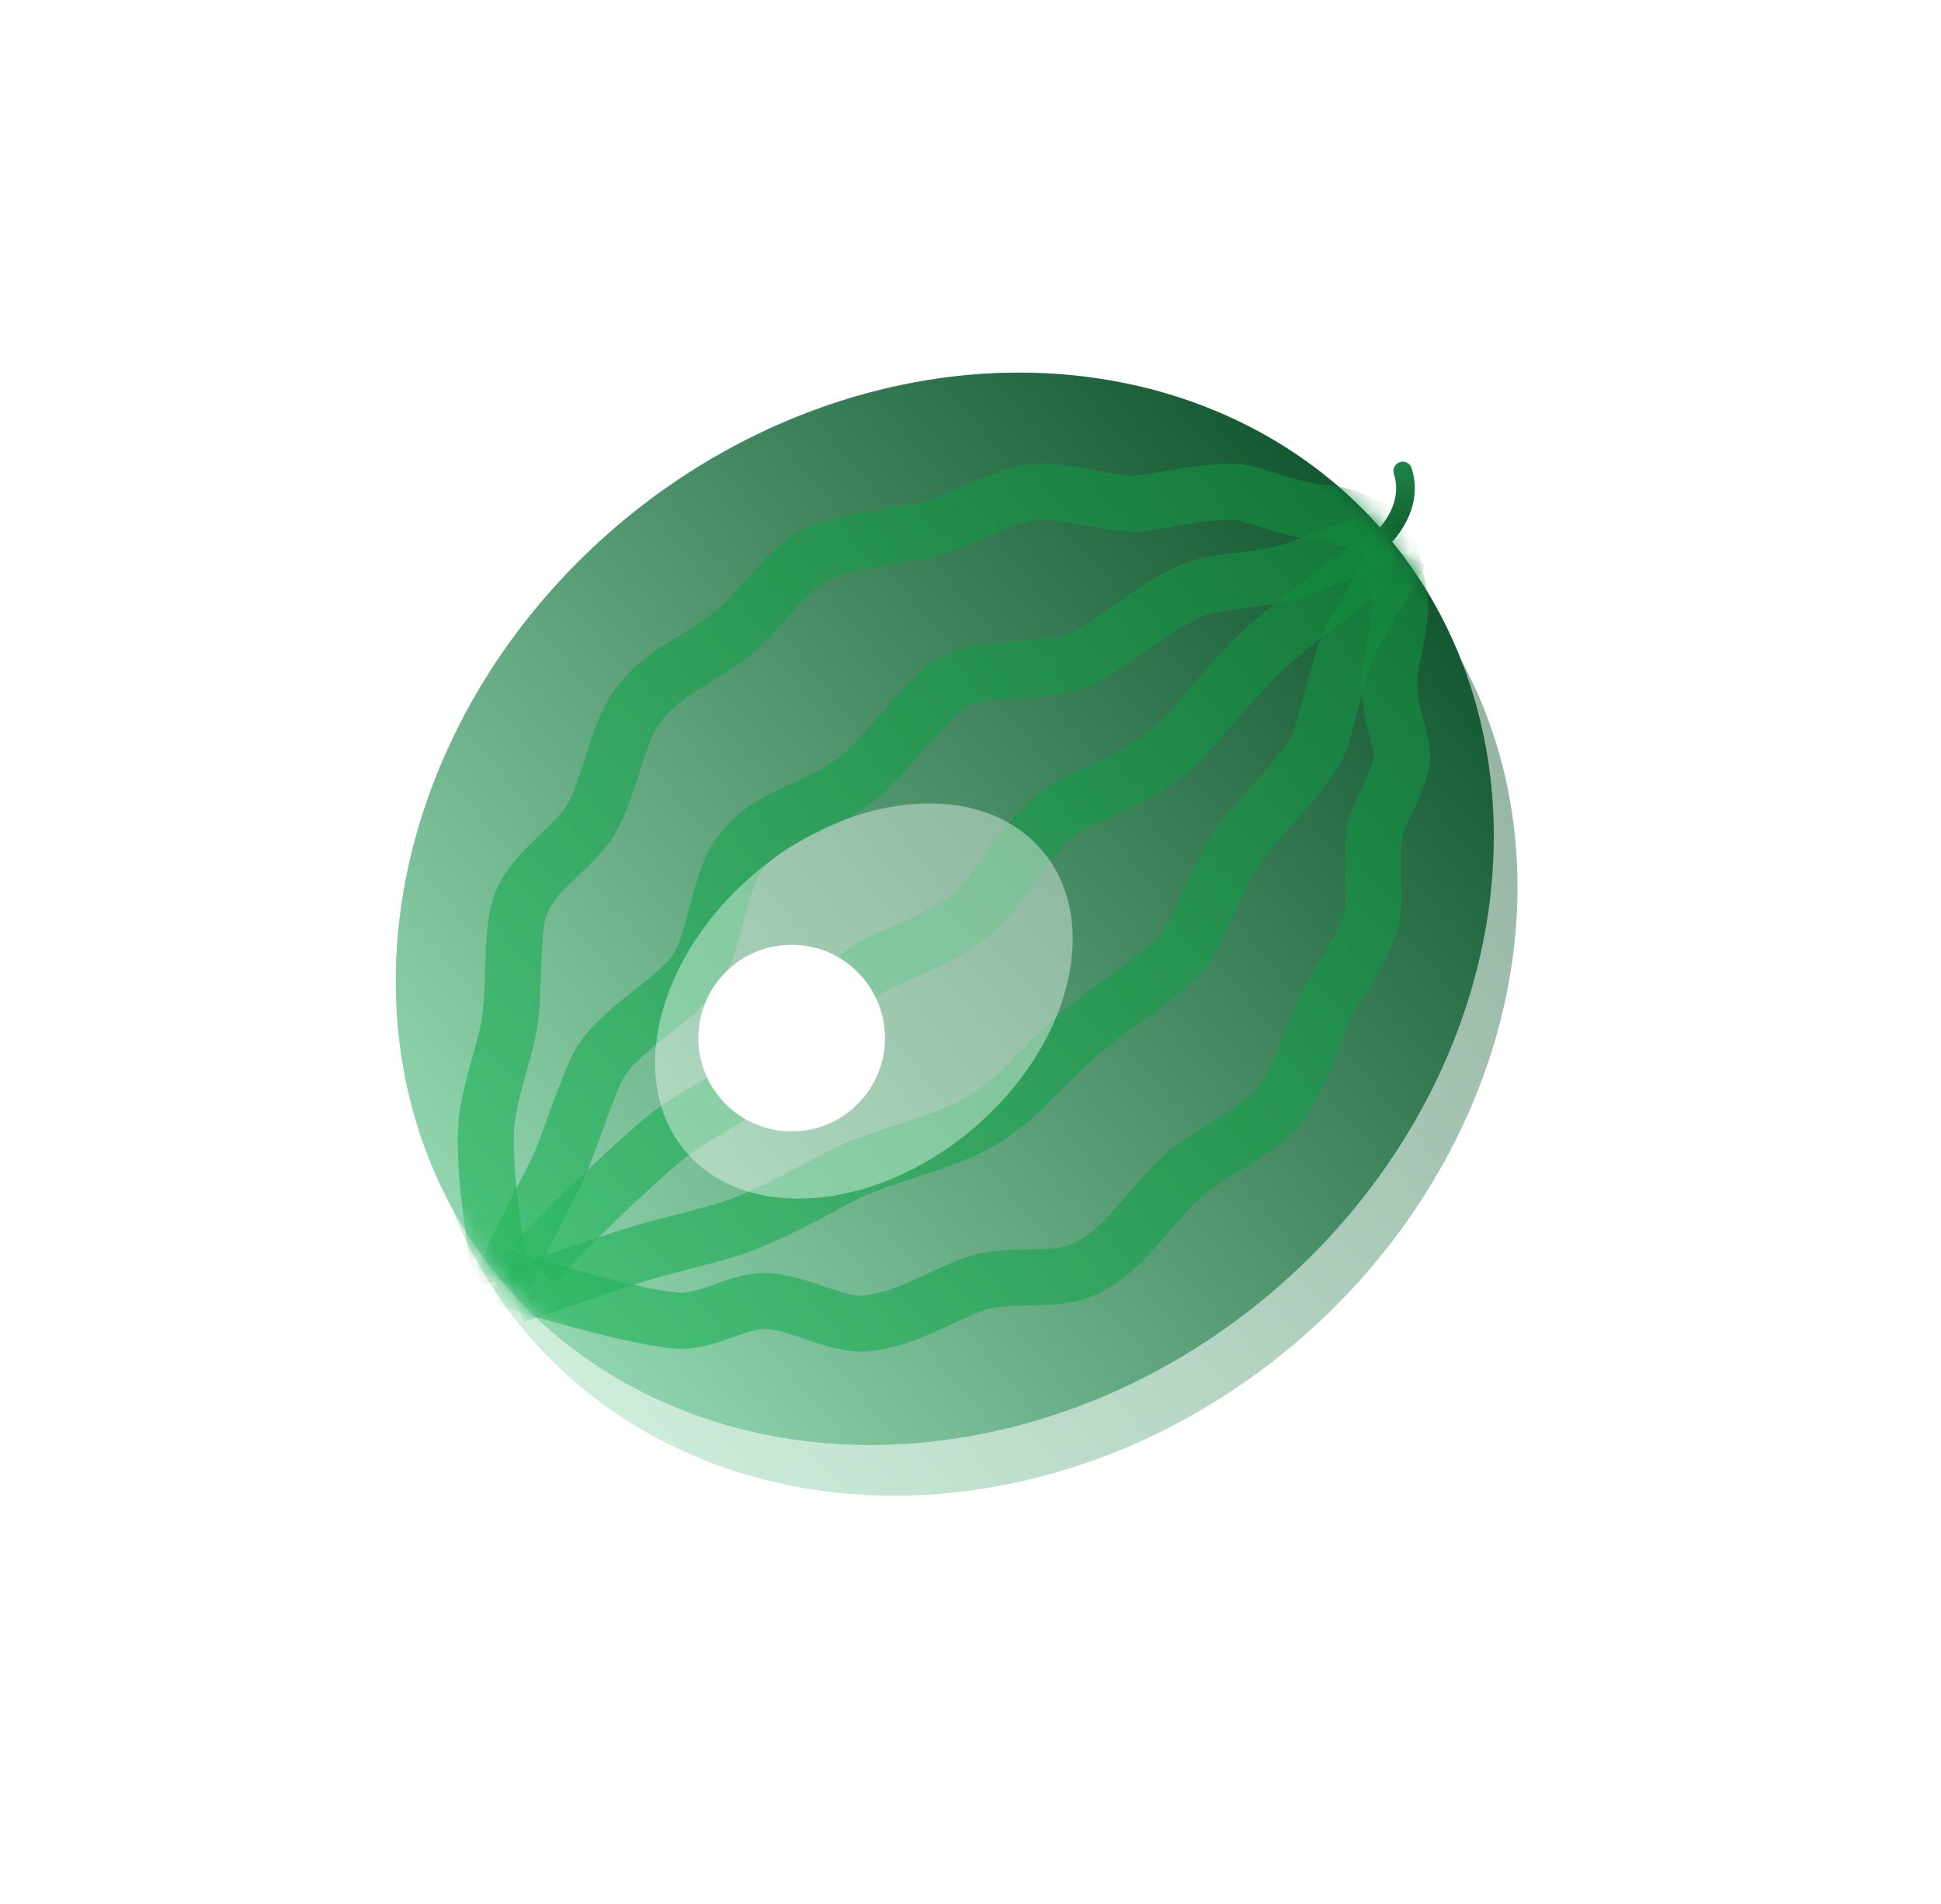 <svg width="104" height="102" viewBox="0 0 104 102" fill="none" xmlns="http://www.w3.org/2000/svg">
<g opacity="0.45" filter="url(#filter0_f_1_85)">
<ellipse cx="51.892" cy="51.403" rx="31" ry="27" transform="rotate(-40 51.892 51.403)" fill="#27AE60"/>
<ellipse cx="51.892" cy="51.403" rx="31" ry="27" transform="rotate(-40 51.892 51.403)" fill="url(#paint0_linear_1_85)" style="mix-blend-mode:soft-light"/>
</g>
<path d="M73.456 29.424C73.456 29.424 75.925 27.619 75.16 25.233" stroke="url(#paint1_linear_1_85)" stroke-linecap="round"/>
<ellipse cx="50.624" cy="48.684" rx="31" ry="27" transform="rotate(-40 50.624 48.684)" fill="#27AE60"/>
<ellipse cx="50.624" cy="48.684" rx="31" ry="27" transform="rotate(-40 50.624 48.684)" fill="url(#paint2_linear_1_85)" style="mix-blend-mode:soft-light"/>
<mask id="mask0_1_85" style="mask-type:alpha" maskUnits="userSpaceOnUse" x="21" y="19" width="60" height="59">
<ellipse cx="50.624" cy="48.684" rx="31" ry="27" transform="rotate(-40 50.624 48.684)" fill="#27AE60"/>
<ellipse cx="50.624" cy="48.684" rx="31" ry="27" transform="rotate(-40 50.624 48.684)" fill="url(#paint3_linear_1_85)"/>
</mask>
<g mask="url(#mask0_1_85)">
<g opacity="0.7">
<path d="M26.877 68.61C26.877 68.61 28.569 65.156 29.738 62.923C30.402 61.655 31.416 58.237 32.105 57.009C33.081 55.268 35.978 53.703 37.157 52.185C38.341 50.66 38.479 47.231 39.635 45.739C41.456 43.39 43.574 43.601 46.067 41.601C47.333 40.586 49.574 37.553 50.867 36.648C52.336 35.62 56.193 36.123 58.116 35.229C59.426 34.621 61.909 32.395 64.147 31.518C65.188 31.11 68.276 31.068 69.881 30.363C70.924 29.905 74.371 28.757 74.371 28.757" stroke="url(#paint4_linear_1_85)" stroke-width="3" style="mix-blend-mode:darken"/>
</g>
<g opacity="0.7">
<path d="M26.877 68.61C26.877 68.61 25.819 63.032 26.065 60.205C26.204 58.605 26.99 56.468 27.269 55.006C27.603 53.259 27.362 50.287 27.811 48.717C28.391 46.695 30.696 45.548 31.673 43.885C32.591 42.324 33.023 39.669 33.909 38.217C35.241 36.035 37.201 35.577 39.279 33.91C40.551 32.89 42.097 30.617 43.497 29.828C44.971 28.996 47.56 28.809 49.739 28.376C50.816 28.161 53.88 26.427 55.625 26.328C56.73 26.266 58.688 26.842 60.734 26.989C61.514 27.046 64.709 26.161 66.44 26.376C67.178 26.468 69.516 27.422 70.997 27.475C72.21 27.518 74.371 28.757 74.371 28.757" stroke="url(#paint5_linear_1_85)" stroke-width="3" style="mix-blend-mode:darken"/>
</g>
<g opacity="0.7">
<path d="M26.671 68.365C26.671 68.365 33.39 70.499 36.216 70.748C37.816 70.889 39.415 69.72 40.903 69.699C42.681 69.673 44.8 71.069 46.424 70.899C48.516 70.68 50.342 69.479 52.15 68.805C53.846 68.172 56.284 68.707 57.868 68.086C60.249 67.153 61.482 64.665 63.484 62.908C64.71 61.832 67.454 60.567 68.474 59.326C69.549 58.019 70.122 56.127 70.927 54.056C71.325 53.033 73.092 50.897 73.492 49.196C73.746 48.118 73.435 46.595 73.645 44.553C73.725 43.776 74.965 41.968 75.12 40.645C75.223 39.771 74.353 38.123 74.441 36.38C74.479 35.637 74.793 34.452 74.998 32.983C75.166 31.782 74.166 28.513 74.166 28.513" stroke="url(#paint6_linear_1_85)" stroke-width="3" style="mix-blend-mode:darken"/>
</g>
<g opacity="0.7">
<path d="M28.577 67.715C28.577 67.715 32.357 63.726 35.484 61.085C37.002 59.804 39.169 58.903 41.012 57.389C42.396 56.251 43.975 53.978 46.092 52.221C47.339 51.185 49.89 50.74 52.106 48.953C53.202 48.069 54.597 45.347 56.529 43.686C57.669 42.705 60.202 42.174 62.578 40.3C63.761 39.367 65.364 37.066 67.695 34.83C69.315 33.277 73.324 30.439 73.324 30.439" stroke="url(#paint7_linear_1_85)" stroke-width="3" style="mix-blend-mode:darken"/>
</g>
<g opacity="0.7">
<path d="M27.551 69.414C27.551 69.414 31.7 67.97 34.102 67.206C35.466 66.772 38.065 66.203 39.394 65.739C41.278 65.08 43.418 63.875 45.118 62.978C46.826 62.077 50.326 61.247 51.996 60.368C54.626 58.983 55.395 57.513 57.798 55.404C59.018 54.334 61.871 52.505 62.987 51.389C64.255 50.122 65.144 46.997 66.359 45.258C67.185 44.074 69.268 42.176 70.521 40.125C71.104 39.17 71.686 35.184 72.659 33.725C73.29 32.778 75.046 29.561 75.046 29.561" stroke="url(#paint8_linear_1_85)" stroke-width="3" style="mix-blend-mode:darken"/>
</g>
</g>
<g opacity="0.4" filter="url(#filter1_f_1_85)">
<ellipse cx="46.288" cy="53.628" rx="12.5" ry="9" transform="rotate(-40 46.288 53.628)" fill="white"/>
</g>
<g filter="url(#filter2_f_1_85)">
<circle cx="42.418" cy="55.614" r="5" transform="rotate(-40 42.418 55.614)" fill="white"/>
</g>
<defs>
<filter id="filter0_f_1_85" x="0.73" y="0.936" width="102.323" height="100.933" filterUnits="userSpaceOnUse" color-interpolation-filters="sRGB">
<feFlood flood-opacity="0" result="BackgroundImageFix"/>
<feBlend mode="normal" in="SourceGraphic" in2="BackgroundImageFix" result="shape"/>
<feGaussianBlur stdDeviation="10.873" result="effect1_foregroundBlur_1_85"/>
</filter>
<filter id="filter1_f_1_85" x="13.098" y="21.04" width="66.378" height="65.175" filterUnits="userSpaceOnUse" color-interpolation-filters="sRGB">
<feFlood flood-opacity="0" result="BackgroundImageFix"/>
<feBlend mode="normal" in="SourceGraphic" in2="BackgroundImageFix" result="shape"/>
<feGaussianBlur stdDeviation="11" result="effect1_foregroundBlur_1_85"/>
</filter>
<filter id="filter2_f_1_85" x="15.418" y="28.614" width="54" height="54" filterUnits="userSpaceOnUse" color-interpolation-filters="sRGB">
<feFlood flood-opacity="0" result="BackgroundImageFix"/>
<feBlend mode="normal" in="SourceGraphic" in2="BackgroundImageFix" result="shape"/>
<feGaussianBlur stdDeviation="11" result="effect1_foregroundBlur_1_85"/>
</filter>
<linearGradient id="paint0_linear_1_85" x1="20.892" y1="78.403" x2="82.892" y2="78.403" gradientUnits="userSpaceOnUse">
<stop stop-color="white" stop-opacity="0.5"/>
<stop offset="1" stop-opacity="0.5"/>
</linearGradient>
<linearGradient id="paint1_linear_1_85" x1="70.855" y1="23.854" x2="72.792" y2="29.24" gradientUnits="userSpaceOnUse">
<stop stop-color="#289B5B"/>
<stop offset="1" stop-color="#12612F"/>
</linearGradient>
<linearGradient id="paint2_linear_1_85" x1="19.624" y1="75.684" x2="81.624" y2="75.684" gradientUnits="userSpaceOnUse">
<stop stop-color="white" stop-opacity="0.5"/>
<stop offset="1" stop-opacity="0.5"/>
</linearGradient>
<linearGradient id="paint3_linear_1_85" x1="19.624" y1="75.684" x2="81.624" y2="75.684" gradientUnits="userSpaceOnUse">
<stop stop-color="white" stop-opacity="0.5"/>
<stop offset="1" stop-opacity="0.5"/>
</linearGradient>
<linearGradient id="paint4_linear_1_85" x1="26.82" y1="68.543" x2="73.431" y2="29.431" gradientUnits="userSpaceOnUse">
<stop stop-color="#2AB762"/>
<stop offset="1" stop-color="#13873D"/>
</linearGradient>
<linearGradient id="paint5_linear_1_85" x1="26.877" y1="68.61" x2="74.371" y2="28.757" gradientUnits="userSpaceOnUse">
<stop stop-color="#2AB762"/>
<stop offset="0.981" stop-color="#13873D"/>
</linearGradient>
<linearGradient id="paint6_linear_1_85" x1="26.671" y1="68.365" x2="74.166" y2="28.513" gradientUnits="userSpaceOnUse">
<stop stop-color="#2AB762"/>
<stop offset="0.981" stop-color="#13873D"/>
</linearGradient>
<linearGradient id="paint7_linear_1_85" x1="29.128" y1="68.371" x2="73.741" y2="30.936" gradientUnits="userSpaceOnUse">
<stop stop-color="#2AB762"/>
<stop offset="0.981" stop-color="#13873D"/>
</linearGradient>
<linearGradient id="paint8_linear_1_85" x1="27.551" y1="69.414" x2="75.046" y2="29.561" gradientUnits="userSpaceOnUse">
<stop stop-color="#2AB762"/>
<stop offset="0.981" stop-color="#13873D"/>
</linearGradient>
</defs>
</svg>
